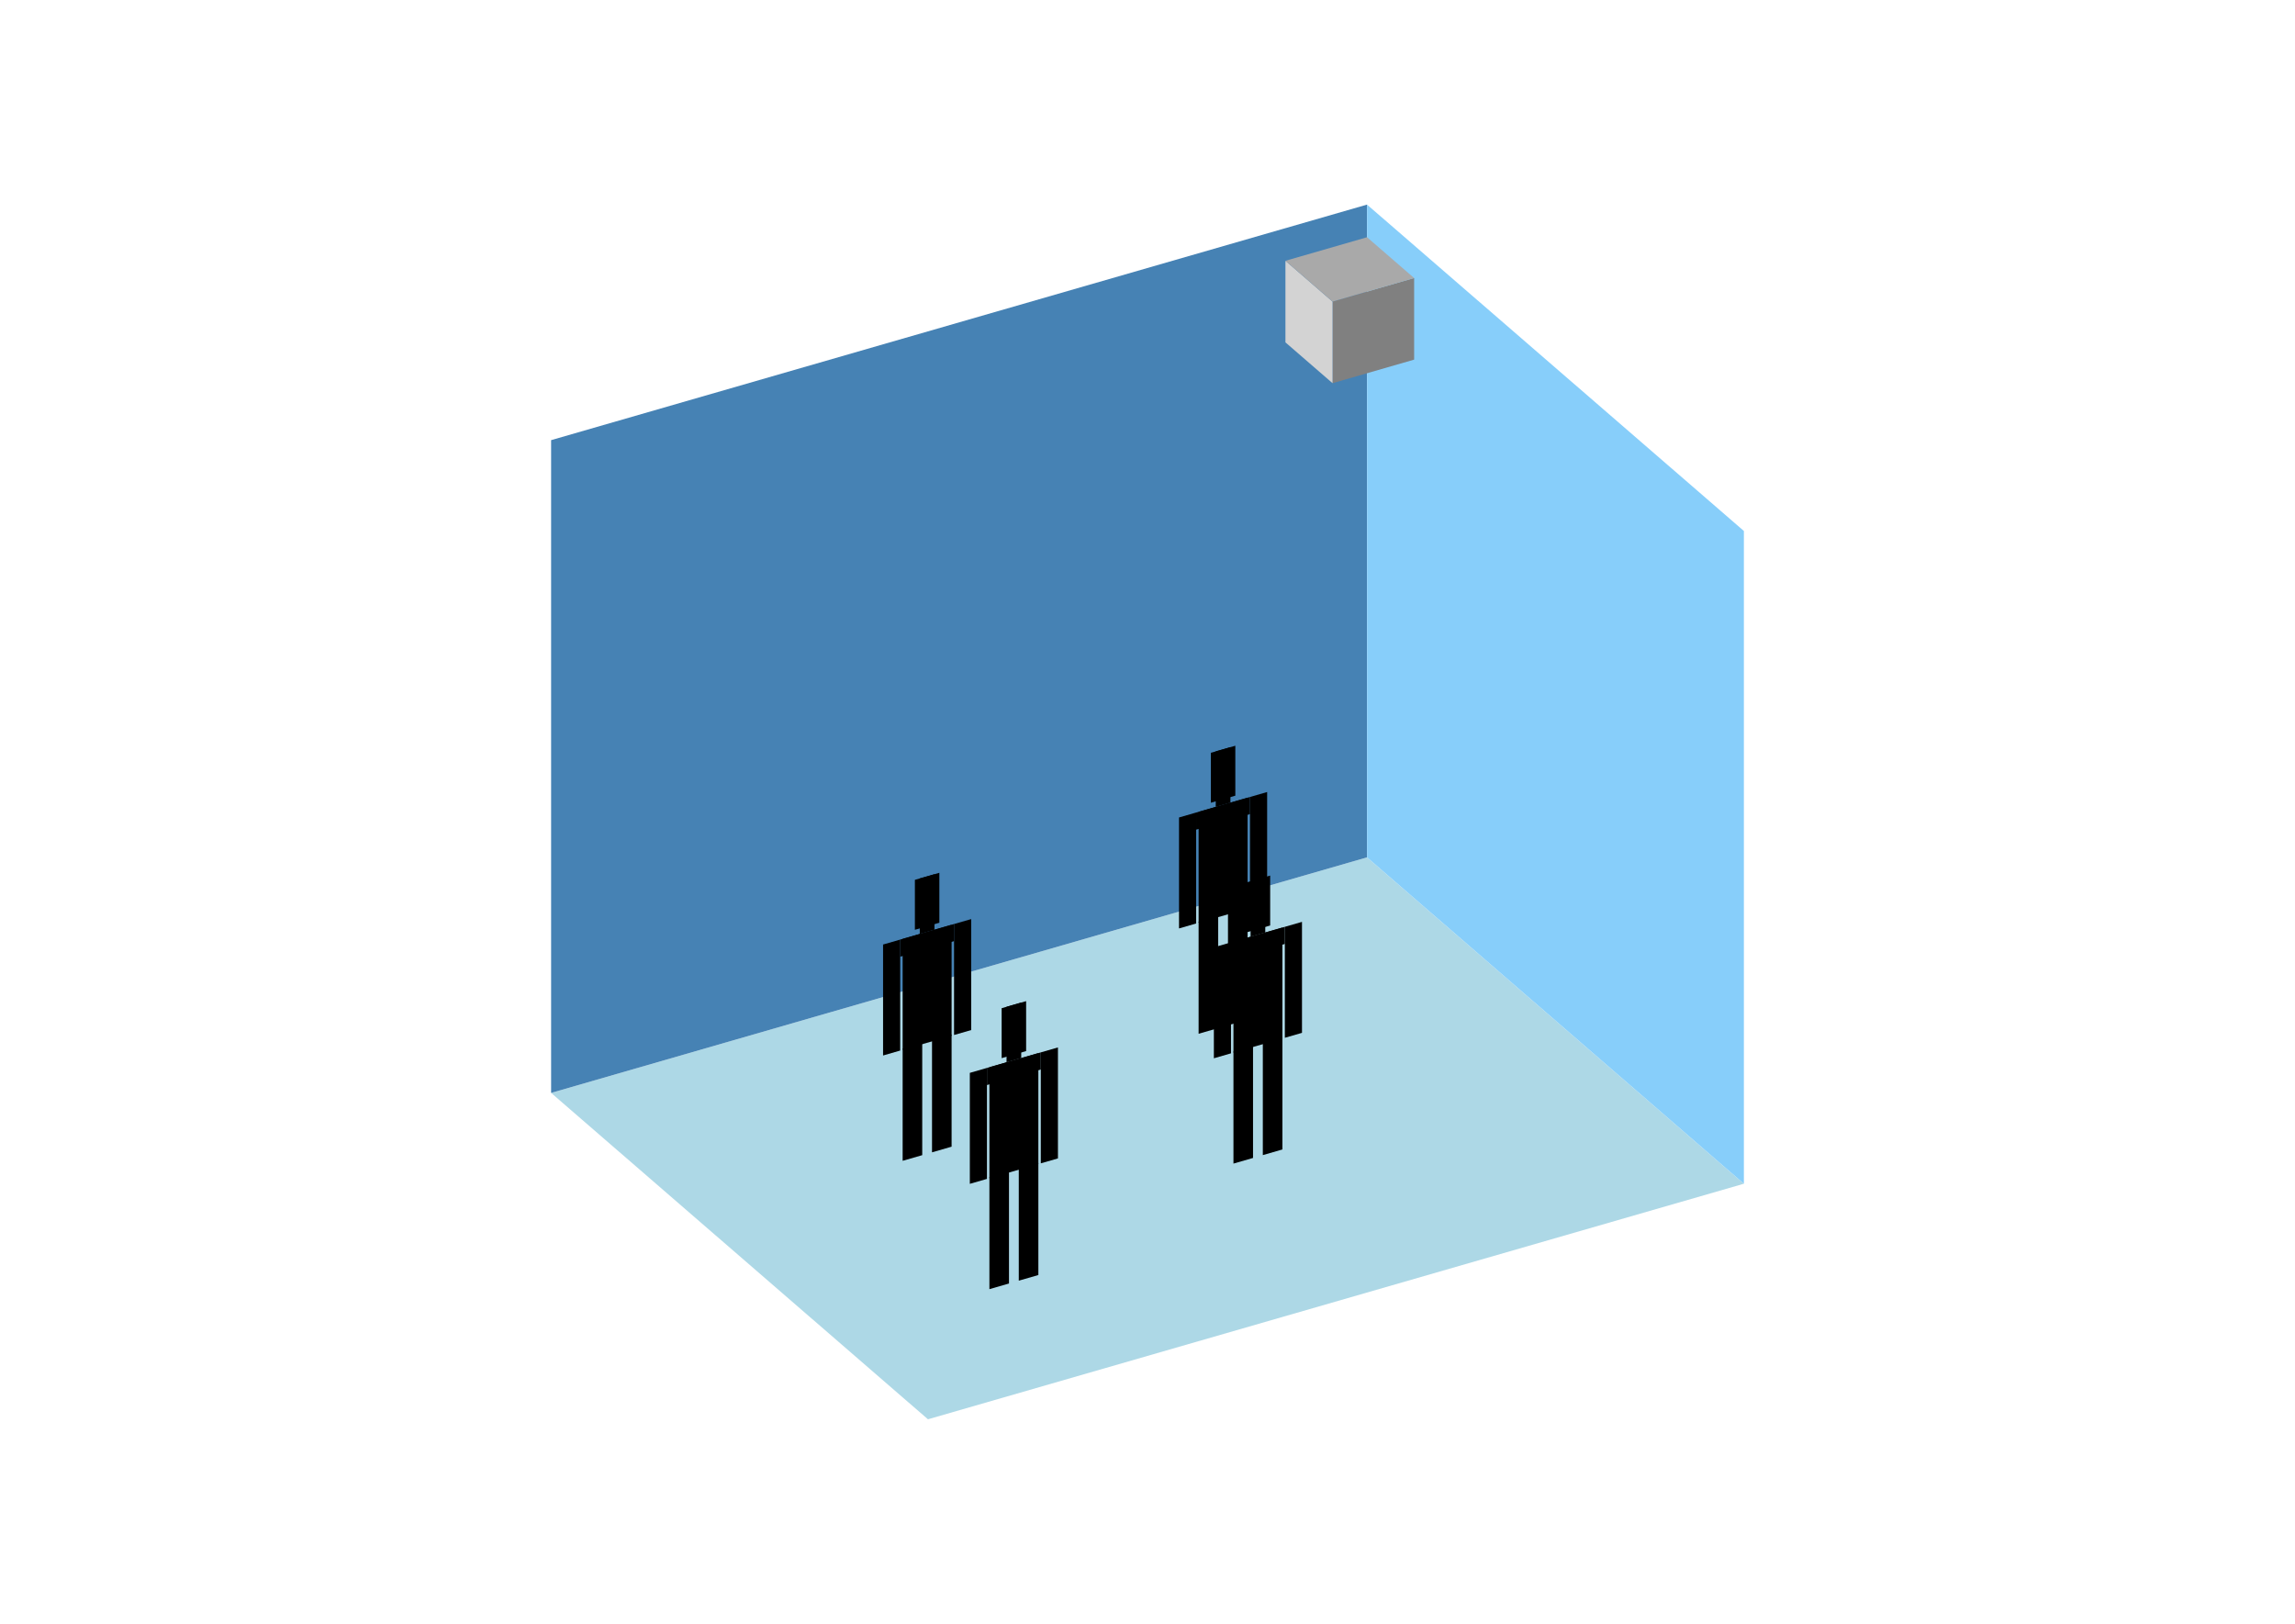 <?xml version="1.0" encoding="UTF-8"?>
<svg
  xmlns="http://www.w3.org/2000/svg"
  width="848"
  height="600"
  style="background-color:white"
>
  <polygon fill="lightblue" points="342.884,524.403 203.636,403.811 505.116,316.781 644.364,437.373" />
  <polygon fill="steelblue" points="203.636,403.811 203.636,162.627 505.116,75.597 505.116,316.781" />
  <polygon fill="lightskyblue" points="644.364,437.373 644.364,196.189 505.116,75.597 505.116,316.781" />
  <polygon fill="grey" points="492.374,141.581 492.374,111.433 522.522,102.73 522.522,132.878" />
  <polygon fill="lightgrey" points="492.374,141.581 492.374,111.433 474.968,96.359 474.968,126.507" />
  <polygon fill="darkgrey" points="492.374,111.433 474.968,96.359 505.116,87.656 522.522,102.73" />
  <polygon fill="hsl(288.0,50.0%,68.652%)" points="442.885,381.957 442.885,340.546 450.12,338.457 450.12,379.868" />
  <polygon fill="hsl(288.0,50.0%,68.652%)" points="460.974,376.735 460.974,335.324 453.738,337.413 453.738,378.824" />
  <polygon fill="hsl(288.0,50.0%,68.652%)" points="435.649,343.045 435.649,302.043 441.98,300.216 441.98,341.217" />
  <polygon fill="hsl(288.0,50.0%,68.652%)" points="461.878,335.473 461.878,294.472 468.209,292.644 468.209,333.645" />
  <polygon fill="hsl(288.0,50.0%,68.652%)" points="441.98,306.547 441.98,300.216 461.878,294.472 461.878,300.803" />
  <polygon fill="hsl(288.0,50.0%,68.652%)" points="442.885,340.956 442.885,299.955 460.974,294.733 460.974,335.734" />
  <polygon fill="hsl(288.0,50.0%,68.652%)" points="447.407,296.599 447.407,278.148 456.451,275.538 456.451,293.988" />
  <polygon fill="hsl(288.0,50.0%,68.652%)" points="449.216,298.127 449.216,277.626 454.643,276.06 454.643,296.56" />
  <polygon fill="hsl(288.0,50.0%,63.871%)" points="333.528,428.903 333.528,387.491 340.764,385.403 340.764,426.814" />
  <polygon fill="hsl(288.0,50.0%,63.871%)" points="351.617,423.681 351.617,382.269 344.381,384.358 344.381,425.769" />
  <polygon fill="hsl(288.0,50.0%,63.871%)" points="326.293,389.99 326.293,348.989 332.624,347.161 332.624,388.162" />
  <polygon fill="hsl(288.0,50.0%,63.871%)" points="352.521,382.418 352.521,341.417 358.852,339.589 358.852,380.591" />
  <polygon fill="hsl(288.0,50.0%,63.871%)" points="332.624,353.492 332.624,347.161 352.521,341.417 352.521,347.748" />
  <polygon fill="hsl(288.0,50.0%,63.871%)" points="333.528,387.901 333.528,346.9 351.617,341.678 351.617,382.679" />
  <polygon fill="hsl(288.0,50.0%,63.871%)" points="338.05,343.544 338.05,325.094 347.095,322.483 347.095,340.934" />
  <polygon fill="hsl(288.0,50.0%,63.871%)" points="339.859,345.072 339.859,324.572 345.286,323.005 345.286,343.506" />
  <polygon fill="hsl(288.0,50.0%,52.578%)" points="455.759,429.932 455.759,388.521 462.994,386.432 462.994,427.843" />
  <polygon fill="hsl(288.0,50.0%,52.578%)" points="473.847,424.71 473.847,383.299 466.612,385.388 466.612,426.799" />
  <polygon fill="hsl(288.0,50.0%,52.578%)" points="448.523,391.019 448.523,350.018 454.854,348.191 454.854,389.192" />
  <polygon fill="hsl(288.0,50.0%,52.578%)" points="474.752,383.448 474.752,342.447 481.083,340.619 481.083,381.62" />
  <polygon fill="hsl(288.0,50.0%,52.578%)" points="454.854,354.522 454.854,348.191 474.752,342.447 474.752,348.778" />
  <polygon fill="hsl(288.0,50.0%,52.578%)" points="455.759,388.931 455.759,347.929 473.847,342.708 473.847,383.709" />
  <polygon fill="hsl(288.0,50.0%,52.578%)" points="460.281,344.574 460.281,326.123 469.325,323.512 469.325,341.963" />
  <polygon fill="hsl(288.0,50.0%,52.578%)" points="462.09,346.102 462.09,325.601 467.516,324.035 467.516,344.535" />
  <polygon fill="hsl(288.0,50.0%,46.247%)" points="365.584,476.324 365.584,434.912 372.82,432.824 372.82,474.235" />
  <polygon fill="hsl(288.0,50.0%,46.247%)" points="383.673,471.102 383.673,429.691 376.438,431.779 376.438,473.191" />
  <polygon fill="hsl(288.0,50.0%,46.247%)" points="358.349,437.411 358.349,396.41 364.68,394.582 364.68,435.584" />
  <polygon fill="hsl(288.0,50.0%,46.247%)" points="384.578,429.84 384.578,388.838 390.909,387.011 390.909,428.012" />
  <polygon fill="hsl(288.0,50.0%,46.247%)" points="364.68,400.913 364.68,394.582 384.578,388.838 384.578,395.169" />
  <polygon fill="hsl(288.0,50.0%,46.247%)" points="365.584,435.322 365.584,394.321 383.673,389.099 383.673,430.101" />
  <polygon fill="hsl(288.0,50.0%,46.247%)" points="370.107,390.966 370.107,372.515 379.151,369.904 379.151,388.355" />
  <polygon fill="hsl(288.0,50.0%,46.247%)" points="371.915,392.494 371.915,371.993 377.342,370.426 377.342,390.927" />
</svg>
